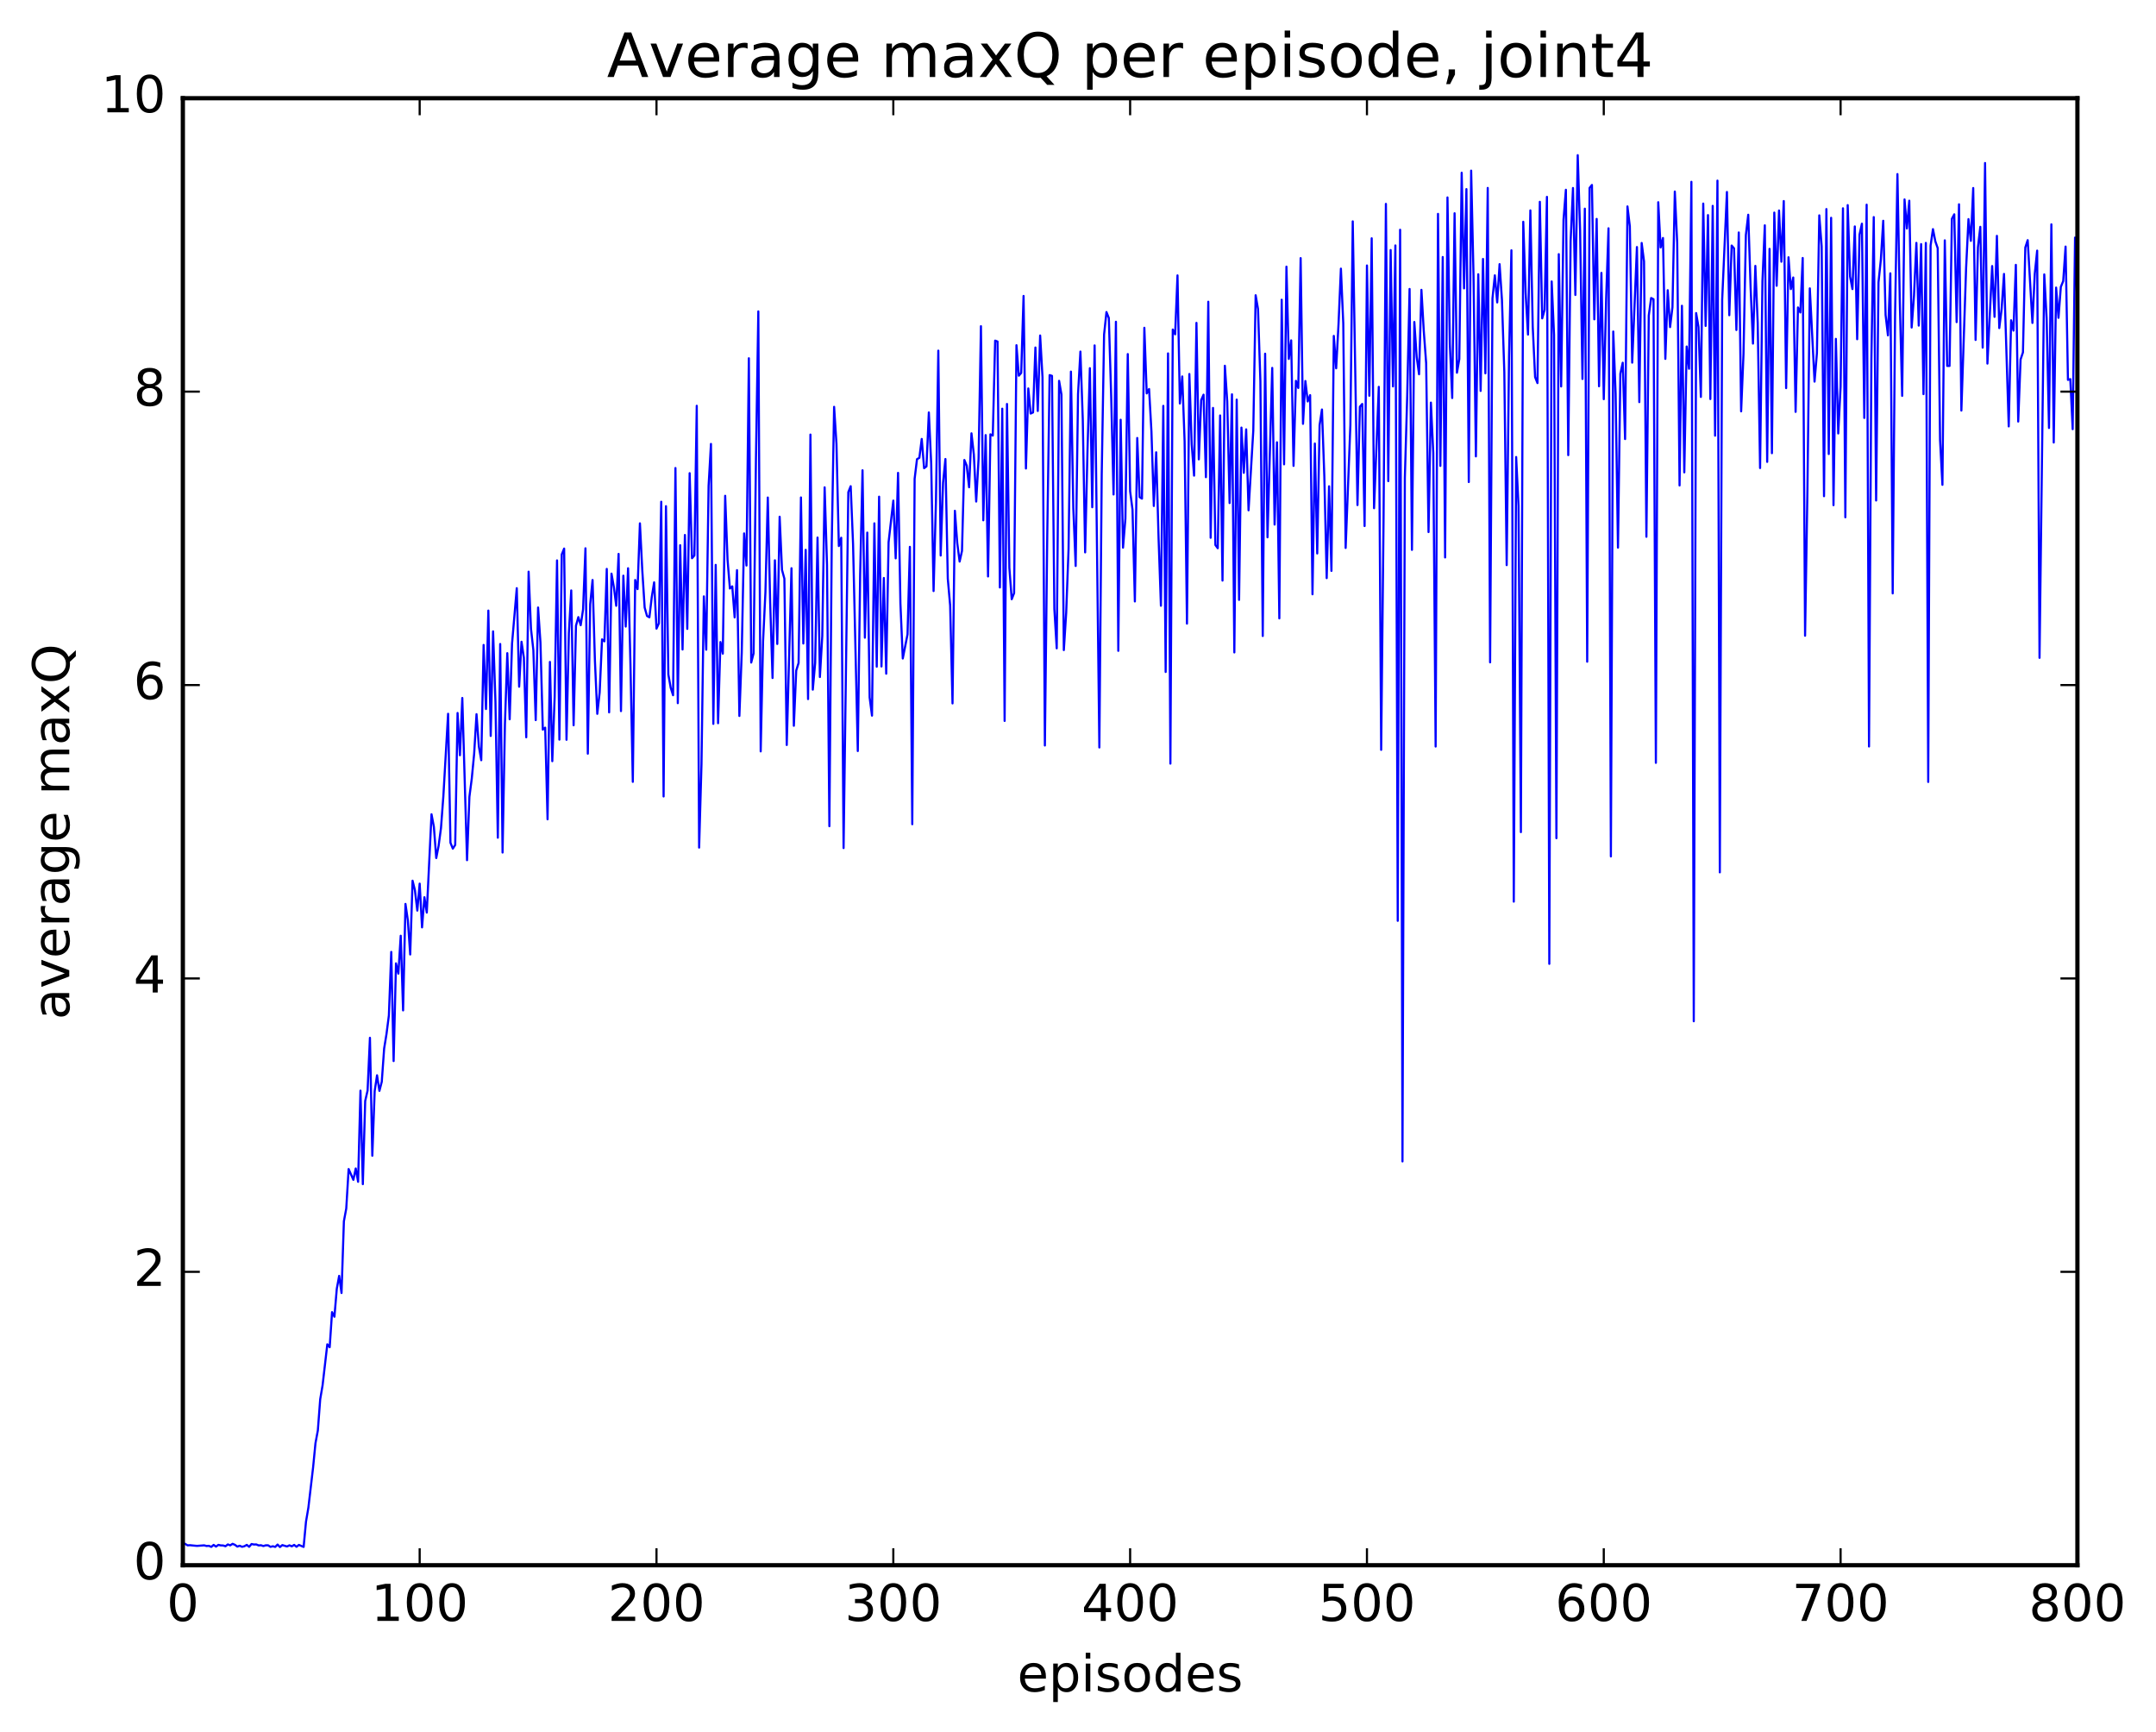 <?xml version="1.0" encoding="utf-8" standalone="no"?>
<!DOCTYPE svg PUBLIC "-//W3C//DTD SVG 1.1//EN"
  "http://www.w3.org/Graphics/SVG/1.1/DTD/svg11.dtd">
<!-- Created with matplotlib (http://matplotlib.org/) -->
<svg height="408pt" version="1.1" viewBox="0 0 508 408" width="508pt" xmlns="http://www.w3.org/2000/svg" xmlns:xlink="http://www.w3.org/1999/xlink">
 <defs>
  <style type="text/css">
*{stroke-linecap:butt;stroke-linejoin:round;stroke-miterlimit:100000;}
  </style>
 </defs>
 <g id="figure_1">
  <g id="patch_1">
   <path d="M 0 408.169 
L 508.136 408.169 
L 508.136 0 
L 0 0 
z
" style="fill:#ffffff;"/>
  </g>
  <g id="axes_1">
   <g id="patch_2">
    <path d="M 43.084 368.742 
L 489.484 368.742 
L 489.484 23.142 
L 43.084 23.142 
z
" style="fill:#ffffff;"/>
   </g>
   <g id="line2d_1">
    <path clip-path="url(#p19036d64be)" d="M 43.642 363.721 
L 44.2 364.058 
L 44.758 364.02 
L 45.874 364.131 
L 46.432 364.18 
L 48.106 364.053 
L 48.664 364.209 
L 49.222 364.164 
L 49.78 364.415 
L 50.338 363.947 
L 50.896 364.35 
L 51.454 363.943 
L 52.012 364.071 
L 52.57 364.084 
L 53.128 364.267 
L 53.686 363.837 
L 54.244 364.055 
L 54.802 363.692 
L 55.36 363.935 
L 55.918 364.347 
L 56.476 364.142 
L 57.034 364.399 
L 57.592 364.255 
L 58.15 363.944 
L 58.708 364.396 
L 59.266 363.742 
L 59.824 363.855 
L 60.382 363.84 
L 60.94 364.073 
L 61.498 364.03 
L 62.056 364.223 
L 62.614 364.042 
L 63.172 364.047 
L 63.73 364.408 
L 64.288 364.267 
L 64.846 364.421 
L 65.404 363.869 
L 65.962 364.452 
L 66.52 363.995 
L 67.636 364.318 
L 68.194 364.042 
L 68.752 364.287 
L 69.31 363.947 
L 69.868 364.394 
L 70.426 363.951 
L 71.542 364.425 
L 72.1 358.467 
L 72.658 355.197 
L 73.774 345.678 
L 74.332 339.98 
L 74.89 336.991 
L 75.448 329.63 
L 76.006 326.357 
L 77.122 316.692 
L 77.68 317.375 
L 78.238 309.115 
L 78.796 310.197 
L 79.354 303.616 
L 79.912 300.568 
L 80.47 304.606 
L 81.028 287.706 
L 81.586 284.704 
L 82.144 275.402 
L 83.26 277.95 
L 83.818 275.267 
L 84.376 278.408 
L 84.934 256.937 
L 85.492 278.964 
L 86.05 259.357 
L 86.608 256.93 
L 87.166 244.486 
L 87.724 272.266 
L 88.282 257.038 
L 88.84 253.316 
L 89.398 256.992 
L 89.956 254.827 
L 90.514 247.003 
L 91.072 243.555 
L 91.63 239.2 
L 92.188 224.253 
L 92.746 249.965 
L 93.304 226.946 
L 93.862 229.368 
L 94.42 220.442 
L 94.978 238.028 
L 95.536 212.947 
L 96.094 216.797 
L 96.652 224.856 
L 97.21 207.475 
L 97.768 209.73 
L 98.326 214.518 
L 98.884 208.165 
L 99.442 218.474 
L 100 211.372 
L 100.558 214.99 
L 101.674 191.827 
L 102.232 194.784 
L 102.79 202.135 
L 103.348 199.248 
L 103.906 195.071 
L 104.464 187.603 
L 105.58 168.152 
L 106.138 198.527 
L 106.696 199.922 
L 107.254 199.05 
L 107.812 167.965 
L 108.37 177.92 
L 108.928 164.43 
L 110.044 202.643 
L 110.602 187.717 
L 111.16 183.417 
L 111.718 177.603 
L 112.276 168.249 
L 112.834 175.862 
L 113.392 179.092 
L 113.95 151.937 
L 114.508 167.03 
L 115.066 143.842 
L 115.624 173.375 
L 116.182 148.739 
L 116.74 165.397 
L 117.298 197.346 
L 117.856 151.715 
L 118.414 200.839 
L 118.972 170.588 
L 119.53 153.873 
L 120.088 169.444 
L 120.646 151.637 
L 121.762 138.563 
L 122.32 161.774 
L 122.878 151.183 
L 123.436 154.931 
L 123.994 173.689 
L 124.552 134.674 
L 125.11 148.107 
L 125.668 153.136 
L 126.226 169.64 
L 126.784 143.117 
L 127.342 151.346 
L 127.9 171.885 
L 128.458 171.425 
L 129.016 193.011 
L 129.574 155.937 
L 130.132 179.32 
L 130.69 164.212 
L 131.248 132.02 
L 131.806 174.239 
L 132.364 130.617 
L 132.922 129.232 
L 133.48 174.28 
L 134.038 149.135 
L 134.596 139.093 
L 135.154 170.861 
L 135.712 147.408 
L 136.27 145.379 
L 136.828 147.286 
L 137.386 143.556 
L 137.944 129.168 
L 138.502 177.547 
L 139.06 142.347 
L 139.618 136.631 
L 140.176 155.671 
L 140.734 168.167 
L 141.292 163.129 
L 141.85 150.624 
L 142.408 151.09 
L 142.966 134.023 
L 143.524 167.819 
L 144.082 135.138 
L 144.64 138.319 
L 145.198 142.713 
L 145.756 130.487 
L 146.314 167.52 
L 146.872 135.621 
L 147.43 147.61 
L 147.988 133.869 
L 148.546 156.44 
L 149.104 184.185 
L 149.662 136.633 
L 150.22 138.782 
L 150.778 123.288 
L 151.336 134.361 
L 151.894 143.131 
L 152.452 145.109 
L 153.01 145.426 
L 153.568 140.674 
L 154.126 137.188 
L 154.684 148.093 
L 155.242 146.862 
L 155.8 118.202 
L 156.358 187.631 
L 156.916 119.248 
L 157.474 158.876 
L 158.032 162.019 
L 158.59 163.78 
L 159.148 110.258 
L 159.706 165.65 
L 160.264 128.441 
L 160.822 153.01 
L 161.38 126.032 
L 161.938 148.155 
L 162.496 111.469 
L 163.054 131.505 
L 163.612 130.864 
L 164.17 95.596 
L 164.728 199.677 
L 165.286 180.001 
L 165.844 140.496 
L 166.402 153.059 
L 166.96 114.445 
L 167.518 104.582 
L 168.076 170.529 
L 168.634 133.075 
L 169.192 170.371 
L 169.75 151.248 
L 170.308 153.987 
L 170.866 116.8 
L 171.424 131.848 
L 171.982 138.643 
L 172.54 138.136 
L 173.098 145.445 
L 173.656 134.315 
L 174.214 168.663 
L 174.772 153.742 
L 175.33 125.661 
L 175.888 133.226 
L 176.446 84.397 
L 177.004 156.085 
L 177.562 153.909 
L 178.12 108 
L 178.678 73.359 
L 179.236 177.013 
L 179.794 151.062 
L 180.352 139.503 
L 180.91 117.206 
L 181.468 141.88 
L 182.026 159.721 
L 182.584 131.996 
L 183.142 151.705 
L 183.7 121.731 
L 184.258 134.26 
L 184.816 136.31 
L 185.374 175.504 
L 186.49 133.863 
L 187.048 170.977 
L 187.606 157.97 
L 188.164 156.181 
L 188.722 117.189 
L 189.28 151.599 
L 189.838 129.532 
L 190.396 164.688 
L 190.954 102.376 
L 191.512 162.466 
L 192.07 156.153 
L 192.628 126.64 
L 193.186 159.49 
L 193.744 149.851 
L 194.302 114.808 
L 194.86 133.068 
L 195.418 194.637 
L 195.976 127.979 
L 196.534 95.844 
L 197.092 104.597 
L 197.65 128.63 
L 198.208 126.684 
L 198.766 199.787 
L 199.882 115.938 
L 200.44 114.542 
L 200.998 128.139 
L 202.114 176.928 
L 202.672 135.32 
L 203.23 110.788 
L 203.788 150.228 
L 204.346 125.471 
L 204.904 164.299 
L 205.462 168.592 
L 206.02 123.288 
L 206.578 157.056 
L 207.136 117.007 
L 207.694 157.008 
L 208.252 136.163 
L 208.81 158.707 
L 209.368 127.739 
L 210.484 117.932 
L 211.042 131.534 
L 211.6 111.4 
L 212.158 142.189 
L 212.716 155.131 
L 213.832 149.438 
L 214.39 128.828 
L 214.948 194.169 
L 215.506 112.795 
L 216.064 108.174 
L 216.622 107.852 
L 217.18 103.409 
L 217.738 110.297 
L 218.296 109.874 
L 218.854 97.162 
L 219.412 109.266 
L 219.97 139.238 
L 220.528 118.128 
L 221.086 82.606 
L 221.644 130.867 
L 222.202 113.733 
L 222.76 108.136 
L 223.318 136.304 
L 223.876 142.639 
L 224.434 165.708 
L 224.992 120.334 
L 225.55 127.937 
L 226.108 132.293 
L 226.666 129.784 
L 227.224 108.361 
L 227.782 109.701 
L 228.34 114.79 
L 228.898 102.082 
L 229.456 107.04 
L 230.014 118.154 
L 230.572 108.104 
L 231.13 76.846 
L 231.688 122.57 
L 232.246 102.501 
L 232.804 135.8 
L 233.362 102.317 
L 233.92 102.611 
L 234.478 80.246 
L 235.036 80.456 
L 235.594 138.396 
L 236.152 96.279 
L 236.71 169.834 
L 237.268 95.165 
L 237.826 133.774 
L 238.384 141.162 
L 238.942 139.722 
L 239.5 81.326 
L 240.058 88.508 
L 240.616 87.852 
L 241.174 69.719 
L 241.732 110.369 
L 242.29 91.508 
L 242.848 97.427 
L 243.406 97.163 
L 243.964 81.869 
L 244.522 96.815 
L 245.08 79.038 
L 245.638 88.865 
L 246.196 175.622 
L 246.754 126.235 
L 247.312 88.365 
L 247.87 88.543 
L 248.428 143.445 
L 248.986 152.731 
L 249.544 89.715 
L 250.102 92.949 
L 250.66 153.147 
L 251.218 144.377 
L 251.776 129.318 
L 252.334 87.544 
L 252.892 119.653 
L 253.45 133.329 
L 254.008 92.858 
L 254.566 82.825 
L 255.124 98.766 
L 255.682 130.131 
L 256.24 105.948 
L 256.798 86.734 
L 257.356 119.487 
L 257.914 81.372 
L 259.03 176.088 
L 259.588 111.837 
L 260.146 78.815 
L 260.704 73.511 
L 261.262 74.907 
L 261.82 93.414 
L 262.378 116.489 
L 262.936 75.799 
L 263.494 153.325 
L 264.052 98.886 
L 264.61 129.022 
L 265.168 122.165 
L 265.726 83.412 
L 266.284 115.741 
L 266.842 120.06 
L 267.4 141.689 
L 267.958 103.18 
L 268.516 117.115 
L 269.074 117.467 
L 269.632 77.218 
L 270.19 92.676 
L 270.748 91.651 
L 271.306 101.699 
L 271.864 119.198 
L 272.422 106.553 
L 272.98 126.636 
L 273.538 142.699 
L 274.096 95.615 
L 274.654 158.299 
L 275.212 83.253 
L 275.77 179.893 
L 276.328 77.639 
L 276.886 78.758 
L 277.444 64.879 
L 278.002 95.053 
L 278.56 88.683 
L 279.118 103.936 
L 279.676 146.912 
L 280.234 88.108 
L 280.792 104.661 
L 281.35 112.052 
L 281.908 76.061 
L 282.466 108.213 
L 283.024 94.258 
L 283.582 92.979 
L 284.14 112.415 
L 284.698 71.081 
L 285.256 126.69 
L 285.814 96.101 
L 286.372 128.395 
L 286.93 129.15 
L 287.488 97.873 
L 288.046 136.772 
L 288.604 86.166 
L 289.162 94.553 
L 289.72 118.509 
L 290.278 92.894 
L 290.836 153.702 
L 291.394 94.142 
L 291.952 141.317 
L 292.51 100.732 
L 293.068 111.383 
L 293.626 101.148 
L 294.184 120.219 
L 295.3 101.481 
L 295.858 69.554 
L 296.416 72.813 
L 296.974 89.79 
L 297.532 149.826 
L 298.09 83.323 
L 298.648 126.58 
L 299.764 86.671 
L 300.322 123.579 
L 300.88 104.193 
L 301.438 145.679 
L 301.996 70.612 
L 302.554 109.387 
L 303.112 62.819 
L 303.67 84.556 
L 304.228 80.182 
L 304.786 109.753 
L 305.344 89.721 
L 305.902 91.396 
L 306.46 60.807 
L 307.018 99.848 
L 307.576 89.758 
L 308.134 94.579 
L 308.692 93.085 
L 309.25 140.001 
L 309.808 104.489 
L 310.366 130.383 
L 310.924 100.163 
L 311.482 96.468 
L 312.04 112.23 
L 312.598 136.193 
L 313.156 114.558 
L 313.714 134.489 
L 314.272 79.134 
L 314.83 86.763 
L 315.388 76.281 
L 315.946 63.287 
L 316.504 76.195 
L 317.062 129.087 
L 318.178 100.138 
L 318.736 52.149 
L 319.852 118.985 
L 320.41 95.826 
L 320.968 95.163 
L 321.526 123.923 
L 322.084 62.541 
L 322.642 93.229 
L 323.2 56.136 
L 323.758 119.721 
L 324.874 91.135 
L 325.432 176.649 
L 325.99 122.828 
L 326.548 48.032 
L 327.106 113.344 
L 327.664 58.906 
L 328.222 91.034 
L 328.78 57.823 
L 329.338 216.929 
L 329.896 54.128 
L 330.454 273.607 
L 331.012 112.579 
L 331.57 93.275 
L 332.128 68.073 
L 332.686 129.538 
L 333.244 75.852 
L 333.802 84.07 
L 334.36 88.171 
L 334.918 68.281 
L 335.476 78.008 
L 336.034 85.572 
L 336.592 125.341 
L 337.15 94.846 
L 337.708 106.693 
L 338.266 175.868 
L 338.824 50.385 
L 339.382 109.758 
L 339.94 60.548 
L 340.498 131.324 
L 341.056 46.512 
L 341.614 81.032 
L 342.172 93.765 
L 342.73 50.241 
L 343.288 87.803 
L 343.846 84.58 
L 344.404 40.696 
L 344.962 67.937 
L 345.52 44.546 
L 346.078 113.557 
L 346.636 40.195 
L 347.194 64.974 
L 347.752 107.516 
L 348.31 64.613 
L 348.868 92.092 
L 349.426 61.005 
L 349.984 87.951 
L 350.542 44.273 
L 351.1 156.035 
L 351.658 70.292 
L 352.216 64.865 
L 352.774 71.247 
L 353.332 62.228 
L 353.89 70.636 
L 354.448 87.618 
L 355.006 133.131 
L 355.564 83.824 
L 356.122 58.968 
L 356.68 212.408 
L 357.238 107.662 
L 357.796 119.143 
L 358.354 196.031 
L 358.912 52.245 
L 359.47 68.997 
L 360.028 78.824 
L 360.586 49.565 
L 361.144 76.94 
L 361.702 88.838 
L 362.26 90.246 
L 362.818 47.546 
L 363.376 75.002 
L 363.934 73.011 
L 364.492 46.378 
L 365.05 227.063 
L 365.608 66.307 
L 366.166 78.875 
L 366.724 197.462 
L 367.282 59.874 
L 367.84 91.042 
L 368.398 51.77 
L 368.956 44.706 
L 369.514 107.221 
L 370.072 56.792 
L 370.63 44.288 
L 371.188 69.483 
L 371.746 36.558 
L 372.304 54.27 
L 372.862 89.277 
L 373.42 49.161 
L 373.978 155.882 
L 374.536 44.276 
L 375.094 43.575 
L 375.652 75.226 
L 376.21 51.573 
L 376.768 90.996 
L 377.326 64.29 
L 377.884 94.04 
L 378.442 70.401 
L 379 53.782 
L 379.558 201.755 
L 380.116 78.1 
L 380.674 92.76 
L 381.232 129.011 
L 381.79 88.039 
L 382.348 85.447 
L 382.906 103.432 
L 383.464 48.63 
L 384.022 53.311 
L 384.58 85.432 
L 385.696 58.195 
L 386.254 94.73 
L 386.812 57.238 
L 387.37 61.593 
L 387.928 126.451 
L 388.486 74.337 
L 389.044 70.204 
L 389.602 70.492 
L 390.16 179.708 
L 390.718 47.638 
L 391.276 58.299 
L 391.834 56.066 
L 392.392 84.545 
L 392.95 68.366 
L 393.508 77.059 
L 394.066 72.378 
L 394.624 45.126 
L 395.182 57.179 
L 395.74 114.363 
L 396.298 72.034 
L 396.856 111.279 
L 397.414 81.635 
L 397.972 86.871 
L 398.53 42.834 
L 399.088 240.589 
L 399.646 73.754 
L 400.204 77.032 
L 400.762 93.504 
L 401.32 47.959 
L 401.878 76.778 
L 402.436 50.671 
L 402.994 94.006 
L 403.552 48.501 
L 404.11 102.635 
L 404.668 42.55 
L 405.226 205.507 
L 405.784 70.571 
L 406.9 45.226 
L 407.458 74.262 
L 408.016 57.843 
L 408.574 58.5 
L 409.132 77.743 
L 409.69 54.763 
L 410.248 96.906 
L 410.806 83.421 
L 411.364 55.368 
L 411.922 50.588 
L 412.48 67.691 
L 413.038 80.943 
L 413.596 62.637 
L 414.154 76.08 
L 414.712 110.262 
L 415.27 66.215 
L 415.828 53.083 
L 416.386 108.809 
L 416.944 58.627 
L 417.502 106.761 
L 418.06 50.083 
L 418.618 67.323 
L 419.176 49.589 
L 419.734 61.656 
L 420.292 47.364 
L 420.85 91.431 
L 421.408 60.609 
L 421.966 68.105 
L 422.524 65.372 
L 423.082 97.028 
L 423.64 72.428 
L 424.198 73.613 
L 424.756 60.776 
L 425.314 149.763 
L 425.872 115.342 
L 426.43 67.933 
L 427.546 89.899 
L 428.104 83.187 
L 428.662 50.733 
L 429.22 58.018 
L 429.778 116.893 
L 430.336 49.252 
L 430.894 106.958 
L 431.452 51.309 
L 432.01 119.009 
L 432.568 79.831 
L 433.126 102.115 
L 433.684 91.133 
L 434.242 49.07 
L 434.8 121.865 
L 435.358 48.321 
L 435.916 65.126 
L 436.474 68.103 
L 437.032 53.343 
L 437.59 79.912 
L 438.148 55.27 
L 438.706 52.697 
L 439.264 98.459 
L 439.822 48.22 
L 440.38 175.855 
L 440.938 84.481 
L 441.496 51.143 
L 442.054 117.905 
L 442.612 66.523 
L 443.17 61.159 
L 443.728 52.011 
L 444.286 74.197 
L 444.844 79.005 
L 445.402 64.389 
L 445.96 139.792 
L 446.518 74.349 
L 447.076 41.011 
L 447.634 71.097 
L 448.192 93.257 
L 448.75 46.986 
L 449.308 53.824 
L 449.866 47.278 
L 450.424 77.157 
L 450.982 69.654 
L 451.54 57.22 
L 452.098 76.705 
L 452.656 57.505 
L 453.214 92.85 
L 453.772 57.229 
L 454.33 184.211 
L 454.888 57.863 
L 455.446 53.98 
L 456.004 56.843 
L 456.562 58.455 
L 457.12 103.632 
L 457.678 114.211 
L 458.236 56.617 
L 458.794 86.199 
L 459.352 86.208 
L 459.91 51.542 
L 460.468 50.488 
L 461.026 75.882 
L 461.584 48.13 
L 462.142 96.719 
L 463.258 63.111 
L 463.816 51.621 
L 464.374 56.739 
L 464.932 44.295 
L 465.49 80.081 
L 466.048 58.222 
L 466.606 53.437 
L 467.164 81.89 
L 467.722 38.401 
L 468.28 85.654 
L 469.396 62.674 
L 469.954 74.643 
L 470.512 55.562 
L 471.07 77.289 
L 471.628 72.769 
L 472.186 64.534 
L 473.302 100.452 
L 473.86 75.449 
L 474.418 77.887 
L 474.976 62.394 
L 475.534 99.309 
L 476.092 84.69 
L 476.65 83.002 
L 477.208 58.305 
L 477.766 56.575 
L 478.882 76.078 
L 479.44 64.469 
L 479.998 59.041 
L 480.556 154.973 
L 481.672 64.649 
L 482.23 74.979 
L 482.788 100.822 
L 483.346 52.854 
L 483.904 104.247 
L 484.462 67.749 
L 485.02 74.874 
L 485.578 67.58 
L 486.136 66.221 
L 486.694 58.088 
L 487.252 89.49 
L 487.81 89.312 
L 488.368 101.103 
L 488.926 55.964 
L 489.484 72.776 
L 489.484 72.776 
" style="fill:none;stroke:#0000ff;stroke-linecap:square;stroke-width:0.5;"/>
   </g>
   <g id="patch_3">
    <path d="M 489.484 368.742 
L 489.484 23.142 
" style="fill:none;stroke:#000000;stroke-linecap:square;stroke-linejoin:miter;"/>
   </g>
   <g id="patch_4">
    <path d="M 43.084 368.742 
L 43.084 23.142 
" style="fill:none;stroke:#000000;stroke-linecap:square;stroke-linejoin:miter;"/>
   </g>
   <g id="patch_5">
    <path d="M 43.084 368.742 
L 489.484 368.742 
" style="fill:none;stroke:#000000;stroke-linecap:square;stroke-linejoin:miter;"/>
   </g>
   <g id="patch_6">
    <path d="M 43.084 23.142 
L 489.484 23.142 
" style="fill:none;stroke:#000000;stroke-linecap:square;stroke-linejoin:miter;"/>
   </g>
   <g id="matplotlib.axis_1">
    <g id="xtick_1">
     <g id="line2d_2">
      <defs>
       <path d="M 0 0 
L 0 -4 
" id="mf80fb989e5" style="stroke:#000000;stroke-width:0.5;"/>
      </defs>
      <g>
       <use style="stroke:#000000;stroke-width:0.5;" x="43.084" xlink:href="#mf80fb989e5" y="368.742"/>
      </g>
     </g>
     <g id="line2d_3">
      <defs>
       <path d="M 0 0 
L 0 4 
" id="mb1ee2c70e4" style="stroke:#000000;stroke-width:0.5;"/>
      </defs>
      <g>
       <use style="stroke:#000000;stroke-width:0.5;" x="43.084" xlink:href="#mb1ee2c70e4" y="23.142"/>
      </g>
     </g>
     <g id="text_1">
      <!-- 0 -->
      <defs>
       <path d="M 31.781 66.406 
Q 24.172 66.406 20.328 58.906 
Q 16.5 51.422 16.5 36.375 
Q 16.5 21.391 20.328 13.891 
Q 24.172 6.391 31.781 6.391 
Q 39.453 6.391 43.281 13.891 
Q 47.125 21.391 47.125 36.375 
Q 47.125 51.422 43.281 58.906 
Q 39.453 66.406 31.781 66.406 
M 31.781 74.219 
Q 44.047 74.219 50.516 64.516 
Q 56.984 54.828 56.984 36.375 
Q 56.984 17.969 50.516 8.266 
Q 44.047 -1.422 31.781 -1.422 
Q 19.531 -1.422 13.062 8.266 
Q 6.594 17.969 6.594 36.375 
Q 6.594 54.828 13.062 64.516 
Q 19.531 74.219 31.781 74.219 
" id="BitstreamVeraSans-Roman-30"/>
      </defs>
      <g transform="translate(39.266 381.86)scale(0.12 -0.12)">
       <use xlink:href="#BitstreamVeraSans-Roman-30"/>
      </g>
     </g>
    </g>
    <g id="xtick_2">
     <g id="line2d_4">
      <g>
       <use style="stroke:#000000;stroke-width:0.5;" x="98.884" xlink:href="#mf80fb989e5" y="368.742"/>
      </g>
     </g>
     <g id="line2d_5">
      <g>
       <use style="stroke:#000000;stroke-width:0.5;" x="98.884" xlink:href="#mb1ee2c70e4" y="23.142"/>
      </g>
     </g>
     <g id="text_2">
      <!-- 100 -->
      <defs>
       <path d="M 12.406 8.297 
L 28.516 8.297 
L 28.516 63.922 
L 10.984 60.406 
L 10.984 69.391 
L 28.422 72.906 
L 38.281 72.906 
L 38.281 8.297 
L 54.391 8.297 
L 54.391 0 
L 12.406 0 
z
" id="BitstreamVeraSans-Roman-31"/>
      </defs>
      <g transform="translate(87.431 381.86)scale(0.12 -0.12)">
       <use xlink:href="#BitstreamVeraSans-Roman-31"/>
       <use x="63.623" xlink:href="#BitstreamVeraSans-Roman-30"/>
       <use x="127.246" xlink:href="#BitstreamVeraSans-Roman-30"/>
      </g>
     </g>
    </g>
    <g id="xtick_3">
     <g id="line2d_6">
      <g>
       <use style="stroke:#000000;stroke-width:0.5;" x="154.684" xlink:href="#mf80fb989e5" y="368.742"/>
      </g>
     </g>
     <g id="line2d_7">
      <g>
       <use style="stroke:#000000;stroke-width:0.5;" x="154.684" xlink:href="#mb1ee2c70e4" y="23.142"/>
      </g>
     </g>
     <g id="text_3">
      <!-- 200 -->
      <defs>
       <path d="M 19.188 8.297 
L 53.609 8.297 
L 53.609 0 
L 7.328 0 
L 7.328 8.297 
Q 12.938 14.109 22.625 23.891 
Q 32.328 33.688 34.812 36.531 
Q 39.547 41.844 41.422 45.531 
Q 43.312 49.219 43.312 52.781 
Q 43.312 58.594 39.234 62.25 
Q 35.156 65.922 28.609 65.922 
Q 23.969 65.922 18.812 64.312 
Q 13.672 62.703 7.812 59.422 
L 7.812 69.391 
Q 13.766 71.781 18.938 73 
Q 24.125 74.219 28.422 74.219 
Q 39.75 74.219 46.484 68.547 
Q 53.219 62.891 53.219 53.422 
Q 53.219 48.922 51.531 44.891 
Q 49.859 40.875 45.406 35.406 
Q 44.188 33.984 37.641 27.219 
Q 31.109 20.453 19.188 8.297 
" id="BitstreamVeraSans-Roman-32"/>
      </defs>
      <g transform="translate(143.231 381.86)scale(0.12 -0.12)">
       <use xlink:href="#BitstreamVeraSans-Roman-32"/>
       <use x="63.623" xlink:href="#BitstreamVeraSans-Roman-30"/>
       <use x="127.246" xlink:href="#BitstreamVeraSans-Roman-30"/>
      </g>
     </g>
    </g>
    <g id="xtick_4">
     <g id="line2d_8">
      <g>
       <use style="stroke:#000000;stroke-width:0.5;" x="210.484" xlink:href="#mf80fb989e5" y="368.742"/>
      </g>
     </g>
     <g id="line2d_9">
      <g>
       <use style="stroke:#000000;stroke-width:0.5;" x="210.484" xlink:href="#mb1ee2c70e4" y="23.142"/>
      </g>
     </g>
     <g id="text_4">
      <!-- 300 -->
      <defs>
       <path d="M 40.578 39.312 
Q 47.656 37.797 51.625 33 
Q 55.609 28.219 55.609 21.188 
Q 55.609 10.406 48.188 4.484 
Q 40.766 -1.422 27.094 -1.422 
Q 22.516 -1.422 17.656 -0.516 
Q 12.797 0.391 7.625 2.203 
L 7.625 11.719 
Q 11.719 9.328 16.594 8.109 
Q 21.484 6.891 26.812 6.891 
Q 36.078 6.891 40.938 10.547 
Q 45.797 14.203 45.797 21.188 
Q 45.797 27.641 41.281 31.266 
Q 36.766 34.906 28.719 34.906 
L 20.219 34.906 
L 20.219 43.016 
L 29.109 43.016 
Q 36.375 43.016 40.234 45.922 
Q 44.094 48.828 44.094 54.297 
Q 44.094 59.906 40.109 62.906 
Q 36.141 65.922 28.719 65.922 
Q 24.656 65.922 20.016 65.031 
Q 15.375 64.156 9.812 62.312 
L 9.812 71.094 
Q 15.438 72.656 20.344 73.438 
Q 25.25 74.219 29.594 74.219 
Q 40.828 74.219 47.359 69.109 
Q 53.906 64.016 53.906 55.328 
Q 53.906 49.266 50.438 45.094 
Q 46.969 40.922 40.578 39.312 
" id="BitstreamVeraSans-Roman-33"/>
      </defs>
      <g transform="translate(199.031 381.86)scale(0.12 -0.12)">
       <use xlink:href="#BitstreamVeraSans-Roman-33"/>
       <use x="63.623" xlink:href="#BitstreamVeraSans-Roman-30"/>
       <use x="127.246" xlink:href="#BitstreamVeraSans-Roman-30"/>
      </g>
     </g>
    </g>
    <g id="xtick_5">
     <g id="line2d_10">
      <g>
       <use style="stroke:#000000;stroke-width:0.5;" x="266.284" xlink:href="#mf80fb989e5" y="368.742"/>
      </g>
     </g>
     <g id="line2d_11">
      <g>
       <use style="stroke:#000000;stroke-width:0.5;" x="266.284" xlink:href="#mb1ee2c70e4" y="23.142"/>
      </g>
     </g>
     <g id="text_5">
      <!-- 400 -->
      <defs>
       <path d="M 37.797 64.312 
L 12.891 25.391 
L 37.797 25.391 
z
M 35.203 72.906 
L 47.609 72.906 
L 47.609 25.391 
L 58.016 25.391 
L 58.016 17.188 
L 47.609 17.188 
L 47.609 0 
L 37.797 0 
L 37.797 17.188 
L 4.891 17.188 
L 4.891 26.703 
z
" id="BitstreamVeraSans-Roman-34"/>
      </defs>
      <g transform="translate(254.831 381.86)scale(0.12 -0.12)">
       <use xlink:href="#BitstreamVeraSans-Roman-34"/>
       <use x="63.623" xlink:href="#BitstreamVeraSans-Roman-30"/>
       <use x="127.246" xlink:href="#BitstreamVeraSans-Roman-30"/>
      </g>
     </g>
    </g>
    <g id="xtick_6">
     <g id="line2d_12">
      <g>
       <use style="stroke:#000000;stroke-width:0.5;" x="322.084" xlink:href="#mf80fb989e5" y="368.742"/>
      </g>
     </g>
     <g id="line2d_13">
      <g>
       <use style="stroke:#000000;stroke-width:0.5;" x="322.084" xlink:href="#mb1ee2c70e4" y="23.142"/>
      </g>
     </g>
     <g id="text_6">
      <!-- 500 -->
      <defs>
       <path d="M 10.797 72.906 
L 49.516 72.906 
L 49.516 64.594 
L 19.828 64.594 
L 19.828 46.734 
Q 21.969 47.469 24.109 47.828 
Q 26.266 48.188 28.422 48.188 
Q 40.625 48.188 47.75 41.5 
Q 54.891 34.812 54.891 23.391 
Q 54.891 11.625 47.562 5.094 
Q 40.234 -1.422 26.906 -1.422 
Q 22.312 -1.422 17.547 -0.641 
Q 12.797 0.141 7.719 1.703 
L 7.719 11.625 
Q 12.109 9.234 16.797 8.062 
Q 21.484 6.891 26.703 6.891 
Q 35.156 6.891 40.078 11.328 
Q 45.016 15.766 45.016 23.391 
Q 45.016 31 40.078 35.438 
Q 35.156 39.891 26.703 39.891 
Q 22.75 39.891 18.812 39.016 
Q 14.891 38.141 10.797 36.281 
z
" id="BitstreamVeraSans-Roman-35"/>
      </defs>
      <g transform="translate(310.631 381.86)scale(0.12 -0.12)">
       <use xlink:href="#BitstreamVeraSans-Roman-35"/>
       <use x="63.623" xlink:href="#BitstreamVeraSans-Roman-30"/>
       <use x="127.246" xlink:href="#BitstreamVeraSans-Roman-30"/>
      </g>
     </g>
    </g>
    <g id="xtick_7">
     <g id="line2d_14">
      <g>
       <use style="stroke:#000000;stroke-width:0.5;" x="377.884" xlink:href="#mf80fb989e5" y="368.742"/>
      </g>
     </g>
     <g id="line2d_15">
      <g>
       <use style="stroke:#000000;stroke-width:0.5;" x="377.884" xlink:href="#mb1ee2c70e4" y="23.142"/>
      </g>
     </g>
     <g id="text_7">
      <!-- 600 -->
      <defs>
       <path d="M 33.016 40.375 
Q 26.375 40.375 22.484 35.828 
Q 18.609 31.297 18.609 23.391 
Q 18.609 15.531 22.484 10.953 
Q 26.375 6.391 33.016 6.391 
Q 39.656 6.391 43.531 10.953 
Q 47.406 15.531 47.406 23.391 
Q 47.406 31.297 43.531 35.828 
Q 39.656 40.375 33.016 40.375 
M 52.594 71.297 
L 52.594 62.312 
Q 48.875 64.062 45.094 64.984 
Q 41.312 65.922 37.594 65.922 
Q 27.828 65.922 22.672 59.328 
Q 17.531 52.734 16.797 39.406 
Q 19.672 43.656 24.016 45.922 
Q 28.375 48.188 33.594 48.188 
Q 44.578 48.188 50.953 41.516 
Q 57.328 34.859 57.328 23.391 
Q 57.328 12.156 50.688 5.359 
Q 44.047 -1.422 33.016 -1.422 
Q 20.359 -1.422 13.672 8.266 
Q 6.984 17.969 6.984 36.375 
Q 6.984 53.656 15.188 63.938 
Q 23.391 74.219 37.203 74.219 
Q 40.922 74.219 44.703 73.484 
Q 48.484 72.75 52.594 71.297 
" id="BitstreamVeraSans-Roman-36"/>
      </defs>
      <g transform="translate(366.431 381.86)scale(0.12 -0.12)">
       <use xlink:href="#BitstreamVeraSans-Roman-36"/>
       <use x="63.623" xlink:href="#BitstreamVeraSans-Roman-30"/>
       <use x="127.246" xlink:href="#BitstreamVeraSans-Roman-30"/>
      </g>
     </g>
    </g>
    <g id="xtick_8">
     <g id="line2d_16">
      <g>
       <use style="stroke:#000000;stroke-width:0.5;" x="433.684" xlink:href="#mf80fb989e5" y="368.742"/>
      </g>
     </g>
     <g id="line2d_17">
      <g>
       <use style="stroke:#000000;stroke-width:0.5;" x="433.684" xlink:href="#mb1ee2c70e4" y="23.142"/>
      </g>
     </g>
     <g id="text_8">
      <!-- 700 -->
      <defs>
       <path d="M 8.203 72.906 
L 55.078 72.906 
L 55.078 68.703 
L 28.609 0 
L 18.312 0 
L 43.219 64.594 
L 8.203 64.594 
z
" id="BitstreamVeraSans-Roman-37"/>
      </defs>
      <g transform="translate(422.231 381.86)scale(0.12 -0.12)">
       <use xlink:href="#BitstreamVeraSans-Roman-37"/>
       <use x="63.623" xlink:href="#BitstreamVeraSans-Roman-30"/>
       <use x="127.246" xlink:href="#BitstreamVeraSans-Roman-30"/>
      </g>
     </g>
    </g>
    <g id="xtick_9">
     <g id="line2d_18">
      <g>
       <use style="stroke:#000000;stroke-width:0.5;" x="489.484" xlink:href="#mf80fb989e5" y="368.742"/>
      </g>
     </g>
     <g id="line2d_19">
      <g>
       <use style="stroke:#000000;stroke-width:0.5;" x="489.484" xlink:href="#mb1ee2c70e4" y="23.142"/>
      </g>
     </g>
     <g id="text_9">
      <!-- 800 -->
      <defs>
       <path d="M 31.781 34.625 
Q 24.75 34.625 20.719 30.859 
Q 16.703 27.094 16.703 20.516 
Q 16.703 13.922 20.719 10.156 
Q 24.75 6.391 31.781 6.391 
Q 38.812 6.391 42.859 10.172 
Q 46.922 13.969 46.922 20.516 
Q 46.922 27.094 42.891 30.859 
Q 38.875 34.625 31.781 34.625 
M 21.922 38.812 
Q 15.578 40.375 12.031 44.719 
Q 8.5 49.078 8.5 55.328 
Q 8.5 64.062 14.719 69.141 
Q 20.953 74.219 31.781 74.219 
Q 42.672 74.219 48.875 69.141 
Q 55.078 64.062 55.078 55.328 
Q 55.078 49.078 51.531 44.719 
Q 48 40.375 41.703 38.812 
Q 48.828 37.156 52.797 32.312 
Q 56.781 27.484 56.781 20.516 
Q 56.781 9.906 50.312 4.234 
Q 43.844 -1.422 31.781 -1.422 
Q 19.734 -1.422 13.25 4.234 
Q 6.781 9.906 6.781 20.516 
Q 6.781 27.484 10.781 32.312 
Q 14.797 37.156 21.922 38.812 
M 18.312 54.391 
Q 18.312 48.734 21.844 45.562 
Q 25.391 42.391 31.781 42.391 
Q 38.141 42.391 41.719 45.562 
Q 45.312 48.734 45.312 54.391 
Q 45.312 60.062 41.719 63.234 
Q 38.141 66.406 31.781 66.406 
Q 25.391 66.406 21.844 63.234 
Q 18.312 60.062 18.312 54.391 
" id="BitstreamVeraSans-Roman-38"/>
      </defs>
      <g transform="translate(478.031 381.86)scale(0.12 -0.12)">
       <use xlink:href="#BitstreamVeraSans-Roman-38"/>
       <use x="63.623" xlink:href="#BitstreamVeraSans-Roman-30"/>
       <use x="127.246" xlink:href="#BitstreamVeraSans-Roman-30"/>
      </g>
     </g>
    </g>
    <g id="text_10">
     <!-- episodes -->
     <defs>
      <path d="M 45.406 46.391 
L 45.406 75.984 
L 54.391 75.984 
L 54.391 0 
L 45.406 0 
L 45.406 8.203 
Q 42.578 3.328 38.25 0.953 
Q 33.938 -1.422 27.875 -1.422 
Q 17.969 -1.422 11.734 6.484 
Q 5.516 14.406 5.516 27.297 
Q 5.516 40.188 11.734 48.094 
Q 17.969 56 27.875 56 
Q 33.938 56 38.25 53.625 
Q 42.578 51.266 45.406 46.391 
M 14.797 27.297 
Q 14.797 17.391 18.875 11.75 
Q 22.953 6.109 30.078 6.109 
Q 37.203 6.109 41.297 11.75 
Q 45.406 17.391 45.406 27.297 
Q 45.406 37.203 41.297 42.844 
Q 37.203 48.484 30.078 48.484 
Q 22.953 48.484 18.875 42.844 
Q 14.797 37.203 14.797 27.297 
" id="BitstreamVeraSans-Roman-64"/>
      <path d="M 30.609 48.391 
Q 23.391 48.391 19.188 42.75 
Q 14.984 37.109 14.984 27.297 
Q 14.984 17.484 19.156 11.844 
Q 23.344 6.203 30.609 6.203 
Q 37.797 6.203 41.984 11.859 
Q 46.188 17.531 46.188 27.297 
Q 46.188 37.016 41.984 42.703 
Q 37.797 48.391 30.609 48.391 
M 30.609 56 
Q 42.328 56 49.016 48.375 
Q 55.719 40.766 55.719 27.297 
Q 55.719 13.875 49.016 6.219 
Q 42.328 -1.422 30.609 -1.422 
Q 18.844 -1.422 12.172 6.219 
Q 5.516 13.875 5.516 27.297 
Q 5.516 40.766 12.172 48.375 
Q 18.844 56 30.609 56 
" id="BitstreamVeraSans-Roman-6f"/>
      <path d="M 9.422 54.688 
L 18.406 54.688 
L 18.406 0 
L 9.422 0 
z
M 9.422 75.984 
L 18.406 75.984 
L 18.406 64.594 
L 9.422 64.594 
z
" id="BitstreamVeraSans-Roman-69"/>
      <path d="M 18.109 8.203 
L 18.109 -20.797 
L 9.078 -20.797 
L 9.078 54.688 
L 18.109 54.688 
L 18.109 46.391 
Q 20.953 51.266 25.266 53.625 
Q 29.594 56 35.594 56 
Q 45.562 56 51.781 48.094 
Q 58.016 40.188 58.016 27.297 
Q 58.016 14.406 51.781 6.484 
Q 45.562 -1.422 35.594 -1.422 
Q 29.594 -1.422 25.266 0.953 
Q 20.953 3.328 18.109 8.203 
M 48.688 27.297 
Q 48.688 37.203 44.609 42.844 
Q 40.531 48.484 33.406 48.484 
Q 26.266 48.484 22.188 42.844 
Q 18.109 37.203 18.109 27.297 
Q 18.109 17.391 22.188 11.75 
Q 26.266 6.109 33.406 6.109 
Q 40.531 6.109 44.609 11.75 
Q 48.688 17.391 48.688 27.297 
" id="BitstreamVeraSans-Roman-70"/>
      <path d="M 44.281 53.078 
L 44.281 44.578 
Q 40.484 46.531 36.375 47.5 
Q 32.281 48.484 27.875 48.484 
Q 21.188 48.484 17.844 46.438 
Q 14.5 44.391 14.5 40.281 
Q 14.5 37.156 16.891 35.375 
Q 19.281 33.594 26.516 31.984 
L 29.594 31.297 
Q 39.156 29.25 43.188 25.516 
Q 47.219 21.781 47.219 15.094 
Q 47.219 7.469 41.188 3.016 
Q 35.156 -1.422 24.609 -1.422 
Q 20.219 -1.422 15.453 -0.562 
Q 10.688 0.297 5.422 2 
L 5.422 11.281 
Q 10.406 8.688 15.234 7.391 
Q 20.062 6.109 24.812 6.109 
Q 31.156 6.109 34.562 8.281 
Q 37.984 10.453 37.984 14.406 
Q 37.984 18.062 35.516 20.016 
Q 33.062 21.969 24.703 23.781 
L 21.578 24.516 
Q 13.234 26.266 9.516 29.906 
Q 5.812 33.547 5.812 39.891 
Q 5.812 47.609 11.281 51.797 
Q 16.75 56 26.812 56 
Q 31.781 56 36.172 55.266 
Q 40.578 54.547 44.281 53.078 
" id="BitstreamVeraSans-Roman-73"/>
      <path d="M 56.203 29.594 
L 56.203 25.203 
L 14.891 25.203 
Q 15.484 15.922 20.484 11.062 
Q 25.484 6.203 34.422 6.203 
Q 39.594 6.203 44.453 7.469 
Q 49.312 8.734 54.109 11.281 
L 54.109 2.781 
Q 49.266 0.734 44.188 -0.344 
Q 39.109 -1.422 33.891 -1.422 
Q 20.797 -1.422 13.156 6.188 
Q 5.516 13.812 5.516 26.812 
Q 5.516 40.234 12.766 48.109 
Q 20.016 56 32.328 56 
Q 43.359 56 49.781 48.891 
Q 56.203 41.797 56.203 29.594 
M 47.219 32.234 
Q 47.125 39.594 43.094 43.984 
Q 39.062 48.391 32.422 48.391 
Q 24.906 48.391 20.391 44.141 
Q 15.875 39.891 15.188 32.172 
z
" id="BitstreamVeraSans-Roman-65"/>
     </defs>
     <g transform="translate(239.692 398.474)scale(0.12 -0.12)">
      <use xlink:href="#BitstreamVeraSans-Roman-65"/>
      <use x="61.523" xlink:href="#BitstreamVeraSans-Roman-70"/>
      <use x="125.0" xlink:href="#BitstreamVeraSans-Roman-69"/>
      <use x="152.783" xlink:href="#BitstreamVeraSans-Roman-73"/>
      <use x="204.883" xlink:href="#BitstreamVeraSans-Roman-6f"/>
      <use x="266.064" xlink:href="#BitstreamVeraSans-Roman-64"/>
      <use x="329.541" xlink:href="#BitstreamVeraSans-Roman-65"/>
      <use x="391.064" xlink:href="#BitstreamVeraSans-Roman-73"/>
     </g>
    </g>
   </g>
   <g id="matplotlib.axis_2">
    <g id="ytick_1">
     <g id="line2d_20">
      <defs>
       <path d="M 0 0 
L 4 0 
" id="m10b0930d65" style="stroke:#000000;stroke-width:0.5;"/>
      </defs>
      <g>
       <use style="stroke:#000000;stroke-width:0.5;" x="43.084" xlink:href="#m10b0930d65" y="368.742"/>
      </g>
     </g>
     <g id="line2d_21">
      <defs>
       <path d="M 0 0 
L -4 0 
" id="m1327f78686" style="stroke:#000000;stroke-width:0.5;"/>
      </defs>
      <g>
       <use style="stroke:#000000;stroke-width:0.5;" x="489.484" xlink:href="#m1327f78686" y="368.742"/>
      </g>
     </g>
     <g id="text_11">
      <!-- 0 -->
      <g transform="translate(31.449 372.053)scale(0.12 -0.12)">
       <use xlink:href="#BitstreamVeraSans-Roman-30"/>
      </g>
     </g>
    </g>
    <g id="ytick_2">
     <g id="line2d_22">
      <g>
       <use style="stroke:#000000;stroke-width:0.5;" x="43.084" xlink:href="#m10b0930d65" y="299.622"/>
      </g>
     </g>
     <g id="line2d_23">
      <g>
       <use style="stroke:#000000;stroke-width:0.5;" x="489.484" xlink:href="#m1327f78686" y="299.622"/>
      </g>
     </g>
     <g id="text_12">
      <!-- 2 -->
      <g transform="translate(31.449 302.933)scale(0.12 -0.12)">
       <use xlink:href="#BitstreamVeraSans-Roman-32"/>
      </g>
     </g>
    </g>
    <g id="ytick_3">
     <g id="line2d_24">
      <g>
       <use style="stroke:#000000;stroke-width:0.5;" x="43.084" xlink:href="#m10b0930d65" y="230.502"/>
      </g>
     </g>
     <g id="line2d_25">
      <g>
       <use style="stroke:#000000;stroke-width:0.5;" x="489.484" xlink:href="#m1327f78686" y="230.502"/>
      </g>
     </g>
     <g id="text_13">
      <!-- 4 -->
      <g transform="translate(31.449 233.813)scale(0.12 -0.12)">
       <use xlink:href="#BitstreamVeraSans-Roman-34"/>
      </g>
     </g>
    </g>
    <g id="ytick_4">
     <g id="line2d_26">
      <g>
       <use style="stroke:#000000;stroke-width:0.5;" x="43.084" xlink:href="#m10b0930d65" y="161.382"/>
      </g>
     </g>
     <g id="line2d_27">
      <g>
       <use style="stroke:#000000;stroke-width:0.5;" x="489.484" xlink:href="#m1327f78686" y="161.382"/>
      </g>
     </g>
     <g id="text_14">
      <!-- 6 -->
      <g transform="translate(31.449 164.693)scale(0.12 -0.12)">
       <use xlink:href="#BitstreamVeraSans-Roman-36"/>
      </g>
     </g>
    </g>
    <g id="ytick_5">
     <g id="line2d_28">
      <g>
       <use style="stroke:#000000;stroke-width:0.5;" x="43.084" xlink:href="#m10b0930d65" y="92.262"/>
      </g>
     </g>
     <g id="line2d_29">
      <g>
       <use style="stroke:#000000;stroke-width:0.5;" x="489.484" xlink:href="#m1327f78686" y="92.262"/>
      </g>
     </g>
     <g id="text_15">
      <!-- 8 -->
      <g transform="translate(31.449 95.573)scale(0.12 -0.12)">
       <use xlink:href="#BitstreamVeraSans-Roman-38"/>
      </g>
     </g>
    </g>
    <g id="ytick_6">
     <g id="line2d_30">
      <g>
       <use style="stroke:#000000;stroke-width:0.5;" x="43.084" xlink:href="#m10b0930d65" y="23.142"/>
      </g>
     </g>
     <g id="line2d_31">
      <g>
       <use style="stroke:#000000;stroke-width:0.5;" x="489.484" xlink:href="#m1327f78686" y="23.142"/>
      </g>
     </g>
     <g id="text_16">
      <!-- 10 -->
      <g transform="translate(23.814 26.453)scale(0.12 -0.12)">
       <use xlink:href="#BitstreamVeraSans-Roman-31"/>
       <use x="63.623" xlink:href="#BitstreamVeraSans-Roman-30"/>
      </g>
     </g>
    </g>
    <g id="text_17">
     <!-- average maxQ -->
     <defs>
      <path d="M 2.984 54.688 
L 12.5 54.688 
L 29.594 8.797 
L 46.688 54.688 
L 56.203 54.688 
L 35.688 0 
L 23.484 0 
z
" id="BitstreamVeraSans-Roman-76"/>
      <path d="M 34.281 27.484 
Q 23.391 27.484 19.188 25 
Q 14.984 22.516 14.984 16.5 
Q 14.984 11.719 18.141 8.906 
Q 21.297 6.109 26.703 6.109 
Q 34.188 6.109 38.703 11.406 
Q 43.219 16.703 43.219 25.484 
L 43.219 27.484 
z
M 52.203 31.203 
L 52.203 0 
L 43.219 0 
L 43.219 8.297 
Q 40.141 3.328 35.547 0.953 
Q 30.953 -1.422 24.312 -1.422 
Q 15.922 -1.422 10.953 3.297 
Q 6 8.016 6 15.922 
Q 6 25.141 12.172 29.828 
Q 18.359 34.516 30.609 34.516 
L 43.219 34.516 
L 43.219 35.406 
Q 43.219 41.609 39.141 45 
Q 35.062 48.391 27.688 48.391 
Q 23 48.391 18.547 47.266 
Q 14.109 46.141 10.016 43.891 
L 10.016 52.203 
Q 14.938 54.109 19.578 55.047 
Q 24.219 56 28.609 56 
Q 40.484 56 46.344 49.844 
Q 52.203 43.703 52.203 31.203 
" id="BitstreamVeraSans-Roman-61"/>
      <path d="M 52 44.188 
Q 55.375 50.25 60.062 53.125 
Q 64.75 56 71.094 56 
Q 79.641 56 84.281 50.016 
Q 88.922 44.047 88.922 33.016 
L 88.922 0 
L 79.891 0 
L 79.891 32.719 
Q 79.891 40.578 77.094 44.375 
Q 74.312 48.188 68.609 48.188 
Q 61.625 48.188 57.562 43.547 
Q 53.516 38.922 53.516 30.906 
L 53.516 0 
L 44.484 0 
L 44.484 32.719 
Q 44.484 40.625 41.703 44.406 
Q 38.922 48.188 33.109 48.188 
Q 26.219 48.188 22.156 43.531 
Q 18.109 38.875 18.109 30.906 
L 18.109 0 
L 9.078 0 
L 9.078 54.688 
L 18.109 54.688 
L 18.109 46.188 
Q 21.188 51.219 25.484 53.609 
Q 29.781 56 35.688 56 
Q 41.656 56 45.828 52.969 
Q 50 49.953 52 44.188 
" id="BitstreamVeraSans-Roman-6d"/>
      <path d="M 39.406 66.219 
Q 28.656 66.219 22.328 58.203 
Q 16.016 50.203 16.016 36.375 
Q 16.016 22.609 22.328 14.594 
Q 28.656 6.594 39.406 6.594 
Q 50.141 6.594 56.422 14.594 
Q 62.703 22.609 62.703 36.375 
Q 62.703 50.203 56.422 58.203 
Q 50.141 66.219 39.406 66.219 
M 53.219 1.312 
L 66.219 -12.891 
L 54.297 -12.891 
L 43.5 -1.219 
Q 41.891 -1.312 41.031 -1.359 
Q 40.188 -1.422 39.406 -1.422 
Q 24.031 -1.422 14.812 8.859 
Q 5.609 19.141 5.609 36.375 
Q 5.609 53.656 14.812 63.938 
Q 24.031 74.219 39.406 74.219 
Q 54.734 74.219 63.906 63.938 
Q 73.094 53.656 73.094 36.375 
Q 73.094 23.688 67.984 14.641 
Q 62.891 5.609 53.219 1.312 
" id="BitstreamVeraSans-Roman-51"/>
      <path id="BitstreamVeraSans-Roman-20"/>
      <path d="M 54.891 54.688 
L 35.109 28.078 
L 55.906 0 
L 45.312 0 
L 29.391 21.484 
L 13.484 0 
L 2.875 0 
L 24.125 28.609 
L 4.688 54.688 
L 15.281 54.688 
L 29.781 35.203 
L 44.281 54.688 
z
" id="BitstreamVeraSans-Roman-78"/>
      <path d="M 45.406 27.984 
Q 45.406 37.75 41.375 43.109 
Q 37.359 48.484 30.078 48.484 
Q 22.859 48.484 18.828 43.109 
Q 14.797 37.75 14.797 27.984 
Q 14.797 18.266 18.828 12.891 
Q 22.859 7.516 30.078 7.516 
Q 37.359 7.516 41.375 12.891 
Q 45.406 18.266 45.406 27.984 
M 54.391 6.781 
Q 54.391 -7.172 48.188 -13.984 
Q 42 -20.797 29.203 -20.797 
Q 24.469 -20.797 20.266 -20.094 
Q 16.062 -19.391 12.109 -17.922 
L 12.109 -9.188 
Q 16.062 -11.328 19.922 -12.344 
Q 23.781 -13.375 27.781 -13.375 
Q 36.625 -13.375 41.016 -8.766 
Q 45.406 -4.156 45.406 5.172 
L 45.406 9.625 
Q 42.625 4.781 38.281 2.391 
Q 33.938 0 27.875 0 
Q 17.828 0 11.672 7.656 
Q 5.516 15.328 5.516 27.984 
Q 5.516 40.672 11.672 48.328 
Q 17.828 56 27.875 56 
Q 33.938 56 38.281 53.609 
Q 42.625 51.219 45.406 46.391 
L 45.406 54.688 
L 54.391 54.688 
z
" id="BitstreamVeraSans-Roman-67"/>
      <path d="M 41.109 46.297 
Q 39.594 47.172 37.812 47.578 
Q 36.031 48 33.891 48 
Q 26.266 48 22.188 43.047 
Q 18.109 38.094 18.109 28.812 
L 18.109 0 
L 9.078 0 
L 9.078 54.688 
L 18.109 54.688 
L 18.109 46.188 
Q 20.953 51.172 25.484 53.578 
Q 30.031 56 36.531 56 
Q 37.453 56 38.578 55.875 
Q 39.703 55.766 41.062 55.516 
z
" id="BitstreamVeraSans-Roman-72"/>
     </defs>
     <g transform="translate(16.318 240.209)rotate(-90.0)scale(0.12 -0.12)">
      <use xlink:href="#BitstreamVeraSans-Roman-61"/>
      <use x="61.279" xlink:href="#BitstreamVeraSans-Roman-76"/>
      <use x="120.459" xlink:href="#BitstreamVeraSans-Roman-65"/>
      <use x="181.982" xlink:href="#BitstreamVeraSans-Roman-72"/>
      <use x="223.096" xlink:href="#BitstreamVeraSans-Roman-61"/>
      <use x="284.375" xlink:href="#BitstreamVeraSans-Roman-67"/>
      <use x="347.852" xlink:href="#BitstreamVeraSans-Roman-65"/>
      <use x="409.375" xlink:href="#BitstreamVeraSans-Roman-20"/>
      <use x="441.162" xlink:href="#BitstreamVeraSans-Roman-6d"/>
      <use x="538.574" xlink:href="#BitstreamVeraSans-Roman-61"/>
      <use x="599.854" xlink:href="#BitstreamVeraSans-Roman-78"/>
      <use x="659.033" xlink:href="#BitstreamVeraSans-Roman-51"/>
     </g>
    </g>
   </g>
   <g id="text_18">
    <!-- Average maxQ per episode, joint4 -->
    <defs>
     <path d="M 11.719 12.406 
L 22.016 12.406 
L 22.016 4 
L 14.016 -11.625 
L 7.719 -11.625 
L 11.719 4 
z
" id="BitstreamVeraSans-Roman-2c"/>
     <path d="M 9.422 54.688 
L 18.406 54.688 
L 18.406 -0.984 
Q 18.406 -11.422 14.422 -16.109 
Q 10.453 -20.797 1.609 -20.797 
L -1.812 -20.797 
L -1.812 -13.188 
L 0.594 -13.188 
Q 5.719 -13.188 7.562 -10.812 
Q 9.422 -8.453 9.422 -0.984 
z
M 9.422 75.984 
L 18.406 75.984 
L 18.406 64.594 
L 9.422 64.594 
z
" id="BitstreamVeraSans-Roman-6a"/>
     <path d="M 54.891 33.016 
L 54.891 0 
L 45.906 0 
L 45.906 32.719 
Q 45.906 40.484 42.875 44.328 
Q 39.844 48.188 33.797 48.188 
Q 26.516 48.188 22.312 43.547 
Q 18.109 38.922 18.109 30.906 
L 18.109 0 
L 9.078 0 
L 9.078 54.688 
L 18.109 54.688 
L 18.109 46.188 
Q 21.344 51.125 25.703 53.562 
Q 30.078 56 35.797 56 
Q 45.219 56 50.047 50.172 
Q 54.891 44.344 54.891 33.016 
" id="BitstreamVeraSans-Roman-6e"/>
     <path d="M 18.312 70.219 
L 18.312 54.688 
L 36.812 54.688 
L 36.812 47.703 
L 18.312 47.703 
L 18.312 18.016 
Q 18.312 11.328 20.141 9.422 
Q 21.969 7.516 27.594 7.516 
L 36.812 7.516 
L 36.812 0 
L 27.594 0 
Q 17.188 0 13.234 3.875 
Q 9.281 7.766 9.281 18.016 
L 9.281 47.703 
L 2.688 47.703 
L 2.688 54.688 
L 9.281 54.688 
L 9.281 70.219 
z
" id="BitstreamVeraSans-Roman-74"/>
     <path d="M 34.188 63.188 
L 20.797 26.906 
L 47.609 26.906 
z
M 28.609 72.906 
L 39.797 72.906 
L 67.578 0 
L 57.328 0 
L 50.688 18.703 
L 17.828 18.703 
L 11.188 0 
L 0.781 0 
z
" id="BitstreamVeraSans-Roman-41"/>
    </defs>
    <g transform="translate(143.011 18.142)scale(0.144 -0.144)">
     <use xlink:href="#BitstreamVeraSans-Roman-41"/>
     <use x="68.33" xlink:href="#BitstreamVeraSans-Roman-76"/>
     <use x="127.51" xlink:href="#BitstreamVeraSans-Roman-65"/>
     <use x="189.033" xlink:href="#BitstreamVeraSans-Roman-72"/>
     <use x="230.146" xlink:href="#BitstreamVeraSans-Roman-61"/>
     <use x="291.426" xlink:href="#BitstreamVeraSans-Roman-67"/>
     <use x="354.902" xlink:href="#BitstreamVeraSans-Roman-65"/>
     <use x="416.426" xlink:href="#BitstreamVeraSans-Roman-20"/>
     <use x="448.213" xlink:href="#BitstreamVeraSans-Roman-6d"/>
     <use x="545.625" xlink:href="#BitstreamVeraSans-Roman-61"/>
     <use x="606.904" xlink:href="#BitstreamVeraSans-Roman-78"/>
     <use x="666.084" xlink:href="#BitstreamVeraSans-Roman-51"/>
     <use x="744.795" xlink:href="#BitstreamVeraSans-Roman-20"/>
     <use x="776.582" xlink:href="#BitstreamVeraSans-Roman-70"/>
     <use x="840.059" xlink:href="#BitstreamVeraSans-Roman-65"/>
     <use x="901.582" xlink:href="#BitstreamVeraSans-Roman-72"/>
     <use x="942.695" xlink:href="#BitstreamVeraSans-Roman-20"/>
     <use x="974.482" xlink:href="#BitstreamVeraSans-Roman-65"/>
     <use x="1036.006" xlink:href="#BitstreamVeraSans-Roman-70"/>
     <use x="1099.482" xlink:href="#BitstreamVeraSans-Roman-69"/>
     <use x="1127.266" xlink:href="#BitstreamVeraSans-Roman-73"/>
     <use x="1179.365" xlink:href="#BitstreamVeraSans-Roman-6f"/>
     <use x="1240.547" xlink:href="#BitstreamVeraSans-Roman-64"/>
     <use x="1304.023" xlink:href="#BitstreamVeraSans-Roman-65"/>
     <use x="1365.547" xlink:href="#BitstreamVeraSans-Roman-2c"/>
     <use x="1397.334" xlink:href="#BitstreamVeraSans-Roman-20"/>
     <use x="1429.121" xlink:href="#BitstreamVeraSans-Roman-6a"/>
     <use x="1456.904" xlink:href="#BitstreamVeraSans-Roman-6f"/>
     <use x="1518.086" xlink:href="#BitstreamVeraSans-Roman-69"/>
     <use x="1545.869" xlink:href="#BitstreamVeraSans-Roman-6e"/>
     <use x="1609.248" xlink:href="#BitstreamVeraSans-Roman-74"/>
     <use x="1648.457" xlink:href="#BitstreamVeraSans-Roman-34"/>
    </g>
   </g>
  </g>
 </g>
 <defs>
  <clipPath id="p19036d64be">
   <rect height="345.6" width="446.4" x="43.084" y="23.142"/>
  </clipPath>
 </defs>
</svg>
